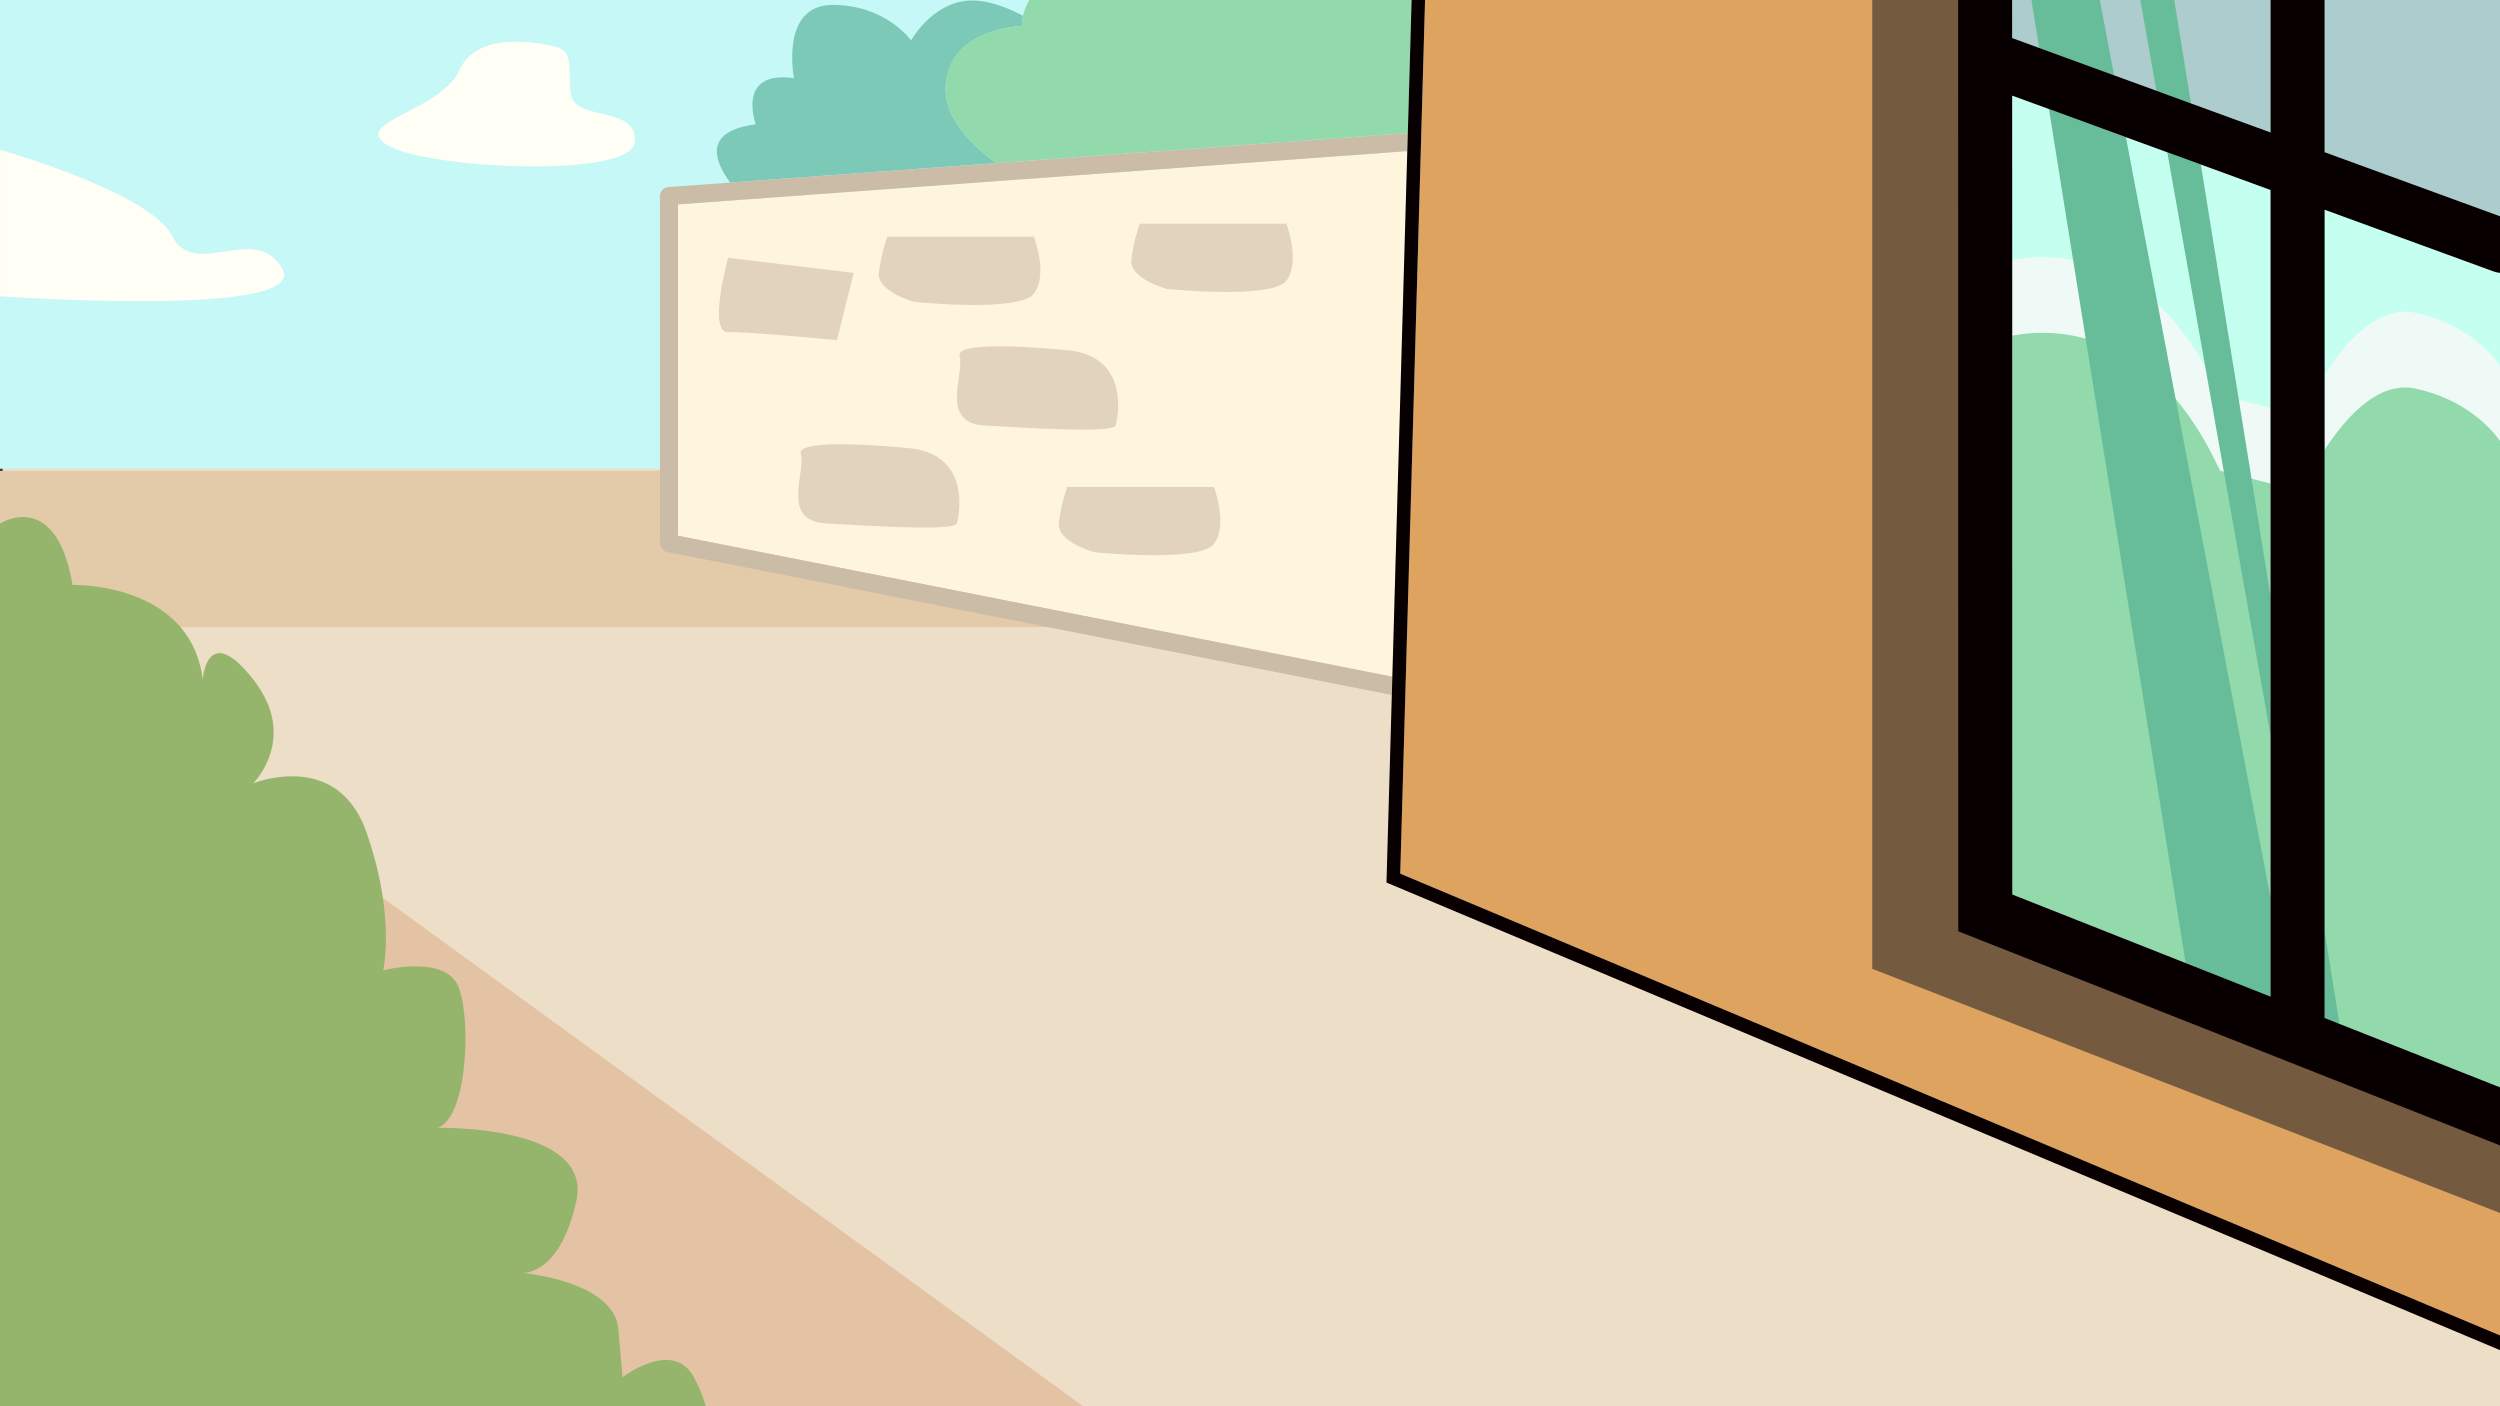 <?xml version="1.0" encoding="utf-8"?>
<!-- Generator: Adobe Illustrator 24.1.1, SVG Export Plug-In . SVG Version: 6.00 Build 0)  -->
<svg version="1.1" id="Layer_1" xmlns="http://www.w3.org/2000/svg" xmlns:xlink="http://www.w3.org/1999/xlink" x="0px" y="0px"
	 viewBox="0 0 960 540" style="enable-background:new 0 0 960 540;" xml:space="preserve">
<rect x="0" y="0" width="960" height="540" fill="#333333" stroke="none"/>
<g>
	<g>
		<rect x="0.99" style="fill:#EDDEC7;" width="959.01" height="540"/>
	</g>
	<g>
		<polygon style="fill:#E3C3A4;" points="415.93,540 0,540 0,238.08 0.99,238.8 99.37,310.21 101.21,311.55 144.13,342.7 		"/>
	</g>
	<g>
		<rect style="fill:#C5F8F6;" width="960" height="180"/>
	</g>
	<g>
		<g>
			<rect y="180.83" style="fill:#E3CBA9;" width="960" height="60"/>
		</g>
	</g>
</g>
<g>
	<path style="fill:#FFFFF6;" d="M211.63,17.58c0,0-27.81-7.18-35.06,9.1c-7.25,16.28-42.31,20.08-27.81,29.07
		c14.51,8.98,93.16,13.05,94.94-1.08s-22.81-7.97-24.42-18.3C217.67,26.04,221.29,19.02,211.63,17.58z"/>
</g>
<g>
	<path style="fill:#96B56C;" d="M271.05,540H0V201.06c0,0,0.36-0.23,0.99-0.55c4.28-2.17,21.27-8.51,26.89,24.12
		c0,0,45.14-1.3,49.97,36.22c0,0,1.61-22.58,19.35,0c13.64,17.37,6.29,31.69,2.17,37.36c-1.12,1.55-2,2.46-2.15,2.62
		c0.18-0.07,1.66-0.66,3.99-1.28c9-2.36,30.68-5.09,39.51,20.06c1.36,3.87,2.48,7.57,3.41,11.09c6.78,25.75,3.04,41.91,3.04,41.91
		s24.18-6.33,29.01,6.66c4.84,13,3.23,49.81-8.06,53.81c0,0,59.65-1.3,53.2,28.03c-6.12,27.83-19.49,27.75-20.85,27.67
		c2.16,0.2,35.41,3.62,36.97,21.55c1.03,11.88,1.4,16.15,1.54,17.67c0.07,0.86,0.07,0.86,0.07,0.86s0.44-0.34,1.21-0.86
		c4.25-2.89,18.65-11.42,25.7,0c0.17,0.28,0.34,0.56,0.5,0.86C268.6,532.83,270.06,536.6,271.05,540z"/>
</g>
<g>
	<path style="fill:#FFFFF6;" d="M0.04,113.77V57.53c0,0,57.71,16.29,66.17,33.21c8.46,16.92,32.64-5.85,42.32,12.78
		C118.18,122.18,0.04,113.77,0.04,113.77z"/>
</g>
<g>
	<g>
		<g>
			<path style="fill:#7CC9B8;" d="M392.85,6.1v0.01c-0.29,1.23-0.46,2.54-0.46,3.92c0,0-27.45,0.44-29.2,22.58
				c-0.99,12.39,9.77,23.04,19.4,30.01l-102.2,7.49c-6.92-9.4-9.53-19.84,9.82-22.37c0,0-7.7-20.93,14.69-17.72
				c0,0-5.57-28.13,14.86-28.13c20.42,0,30.1,13.61,30.1,13.61s9.34-16.8,25.62-15.21C381.66,0.9,387.72,3.32,392.85,6.1z"/>
		</g>
		<g>
			<path style="fill:#92D9AB;" d="M542.05,0l-0.55,19.43l-0.2,6.95l-0.39,13.81l-0.31,10.89l-99.88,7.29h-0.01l-58.1,4.25h-0.02
				c-9.63-6.97-20.39-17.62-19.4-30.01c1.75-22.14,29.2-22.58,29.2-22.58c0-1.38,0.17-2.69,0.46-3.92V6.1
				c0.47-2.23,1.34-4.26,2.46-6.1H542.05z"/>
		</g>
	</g>
	<g>
		<polygon style="fill:#FFF5DD;" points="540.4,58.03 540.02,71.3 537.34,165.43 536.91,180.54 535.5,230.19 535.3,237.21 
			534.66,259.85 260.35,205.74 260.35,78.5 355.6,71.54 392.32,68.86 392.36,68.86 445.92,64.94 445.93,64.94 		"/>
		<path style="fill:#CBBCA8;" d="M260.35,78.5v127.24l274.31,54.11l-0.2,7.02l-278.23-54.9c-1.64-0.33-2.8-1.74-2.8-3.4V75.28
			c0-1.81,1.4-3.31,3.2-3.44l23.76-1.73l102.2-7.49h0.02l58.1-4.25h0.01l99.88-7.29l-0.2,6.95l-94.47,6.91h-0.01l-53.56,3.92h-0.04
			l-36.72,2.68l-69.67,5.08h-0.02L260.35,78.5z"/>
		<g>
			<g>
				<path style="fill:#E2D3BD;" d="M279.59,99c0,0-7.93,28.78,0,28.55c7.93-0.23,41.78,3.08,41.78,3.08l6.45-25.84L279.59,99z"/>
			</g>
			<g>
				<path style="fill:#E2D3BD;" d="M340.71,90.89h56.33c0,0,5.55,14.61,0,21.89c-5.55,7.28-45.85,3.18-45.85,3.18
					s-14.51-3.88-13.7-11.18S340.71,90.89,340.71,90.89z"/>
			</g>
			<g>
				<path style="fill:#E2D3BD;" d="M409.82,186.99h56.33c0,0,5.55,14.61,0,21.89c-5.55,7.28-45.85,3.18-45.85,3.18
					s-14.51-3.88-13.7-11.18C407.4,193.59,409.82,186.99,409.82,186.99z"/>
			</g>
			<g>
				<path style="fill:#E2D3BD;" d="M408.42,134.36c0,0-41.99-4.34-39.94,2.37c2.05,6.71-7.96,25.66,9.54,26.66
					c17.5,1,49.34,3.03,50.35,0C429.37,160.36,434.2,135.73,408.42,134.36z"/>
			</g>
			<g>
				<path style="fill:#E2D3BD;" d="M347.46,171.96c0,0-41.99-4.34-39.94,2.37c2.05,6.71-7.96,25.66,9.54,26.66
					c17.5,1,49.34,3.03,50.35,0C368.41,197.97,373.24,173.33,347.46,171.96z"/>
			</g>
			<g>
				<path style="fill:#E2D3BD;" d="M437.65,85.89h56.33c0,0,5.55,14.61,0,21.89c-5.55,7.28-45.85,3.18-45.85,3.18
					s-14.51-3.88-13.7-11.18S437.65,85.89,437.65,85.89z"/>
			</g>
		</g>
	</g>
</g>
<g>
	<g>
		<polygon style="fill:#DEA35F;" points="960,0 960,512.8 537.69,335.49 540.45,238.22 540.65,231.2 542.1,180.54 542.53,165.43 
			545.2,71.3 546.08,40.19 546.48,25.99 546.68,19.04 547.22,0 		"/>
	</g>
	<g>
		<polygon style="fill:#080000;" points="960,512.8 960,518.45 532.41,338.9 534.46,266.87 534.66,259.85 535.3,237.21 
			535.5,230.19 536.91,180.54 537.34,165.43 540.02,71.3 540.4,58.03 540.6,51.08 540.91,40.19 541.3,26.38 541.5,19.43 542.05,0 
			547.22,0 546.68,19.04 546.48,25.99 546.08,40.19 545.78,50.7 545.59,57.65 545.2,71.3 542.53,165.43 542.1,180.54 540.65,231.2 
			540.45,238.22 539.81,260.86 539.61,267.88 537.69,335.49 		"/>
	</g>
</g>
<g>
	<g>
		<g>
			<polygon style="fill:#745B40;" points="960,438.06 960,465.79 718.95,372.04 718.95,0 752.75,0 752.75,357.45 			"/>
		</g>
		<g>
			<polygon style="fill:#C5FFEF;" points="960,0 960,438.06 752.75,357.45 752.75,0 			"/>
		</g>
	</g>
	<g>
		<path style="fill:#EFFAF6;" d="M852.49,151.7l19.4,4.93v29.08l-19.4-4.93c-24.92-54.11-61.96-55.14-79.8-51.9V99.8
			C790.53,96.56,827.57,97.59,852.49,151.7z"/>
		<path style="fill:#EFFAF6;" d="M960,140.28v29.08c-3.02-4.25-12.91-15.96-32.55-20.14c-14.27-3.03-26.87,11.31-34.8,23.58v-29.08
			c7.93-12.27,20.52-26.61,34.8-23.58C947.09,124.33,956.98,136.03,960,140.28z"/>
	</g>
	<g>
		<path style="fill:#92D9AB;" d="M852.49,180.77l19.4,4.93v197l-99.16-39.21l-0.04-214.62
			C790.53,125.64,827.57,126.67,852.49,180.77z"/>
		<path style="fill:#92D9AB;" d="M960,169.35v248.18l-61.63-24.37l-5.72-2.26V172.79c7.93-12.27,20.52-26.61,34.8-23.58
			C947.09,153.39,956.98,165.1,960,169.35z"/>
	</g>
	<g>
		<polygon style="fill:#ADCCCD;" points="871.89,0 871.89,50.86 841.32,39.7 828.06,34.84 811.82,28.92 783.02,18.4 772.67,14.61 
			772.66,0 		"/>
		<polygon style="fill:#ADCCCD;" points="960,0 960,83.04 892.65,58.44 892.65,0 		"/>
	</g>
	<g>
		<polygon style="fill:#67BD99;" points="811.82,28.92 783.02,18.4 780.08,0 806.32,0 		"/>
		<polygon style="fill:#67BD99;" points="871.89,344.89 871.89,382.7 839.3,369.81 786.79,41.87 816.35,52.68 		"/>
	</g>
	<g>
		<polygon style="fill:#67BD99;" points="841.32,39.7 828.06,34.84 821.89,0 834.92,0 		"/>
		<polygon style="fill:#67BD99;" points="871.89,229.07 871.89,282.36 832.24,58.49 845.13,63.18 		"/>
		<polygon style="fill:#67BD99;" points="898.37,393.17 892.65,390.9 892.65,357.73 		"/>
	</g>
	<path style="fill:#080000;" d="M892.65,80.54l64.81,23.67c0.85,0.29,1.69,0.5,2.54,0.57V83.04l-67.35-24.6V0h-20.76v50.86
		L841.32,39.7l-13.26-4.86l-16.24-5.92l-28.8-10.52l-10.35-3.79L772.66,0h-20.74l0.06,357.62L960,439.84v-22.31l-61.63-24.36
		l-5.72-2.27V80.54z M786.79,41.87l29.56,10.81l15.89,5.81l12.89,4.69l26.76,9.78V382.7l-32.59-12.89l-66.57-26.32l-0.04-214.62
		V99.8l-0.02-63.08L786.79,41.87z"/>
</g>
</svg>
